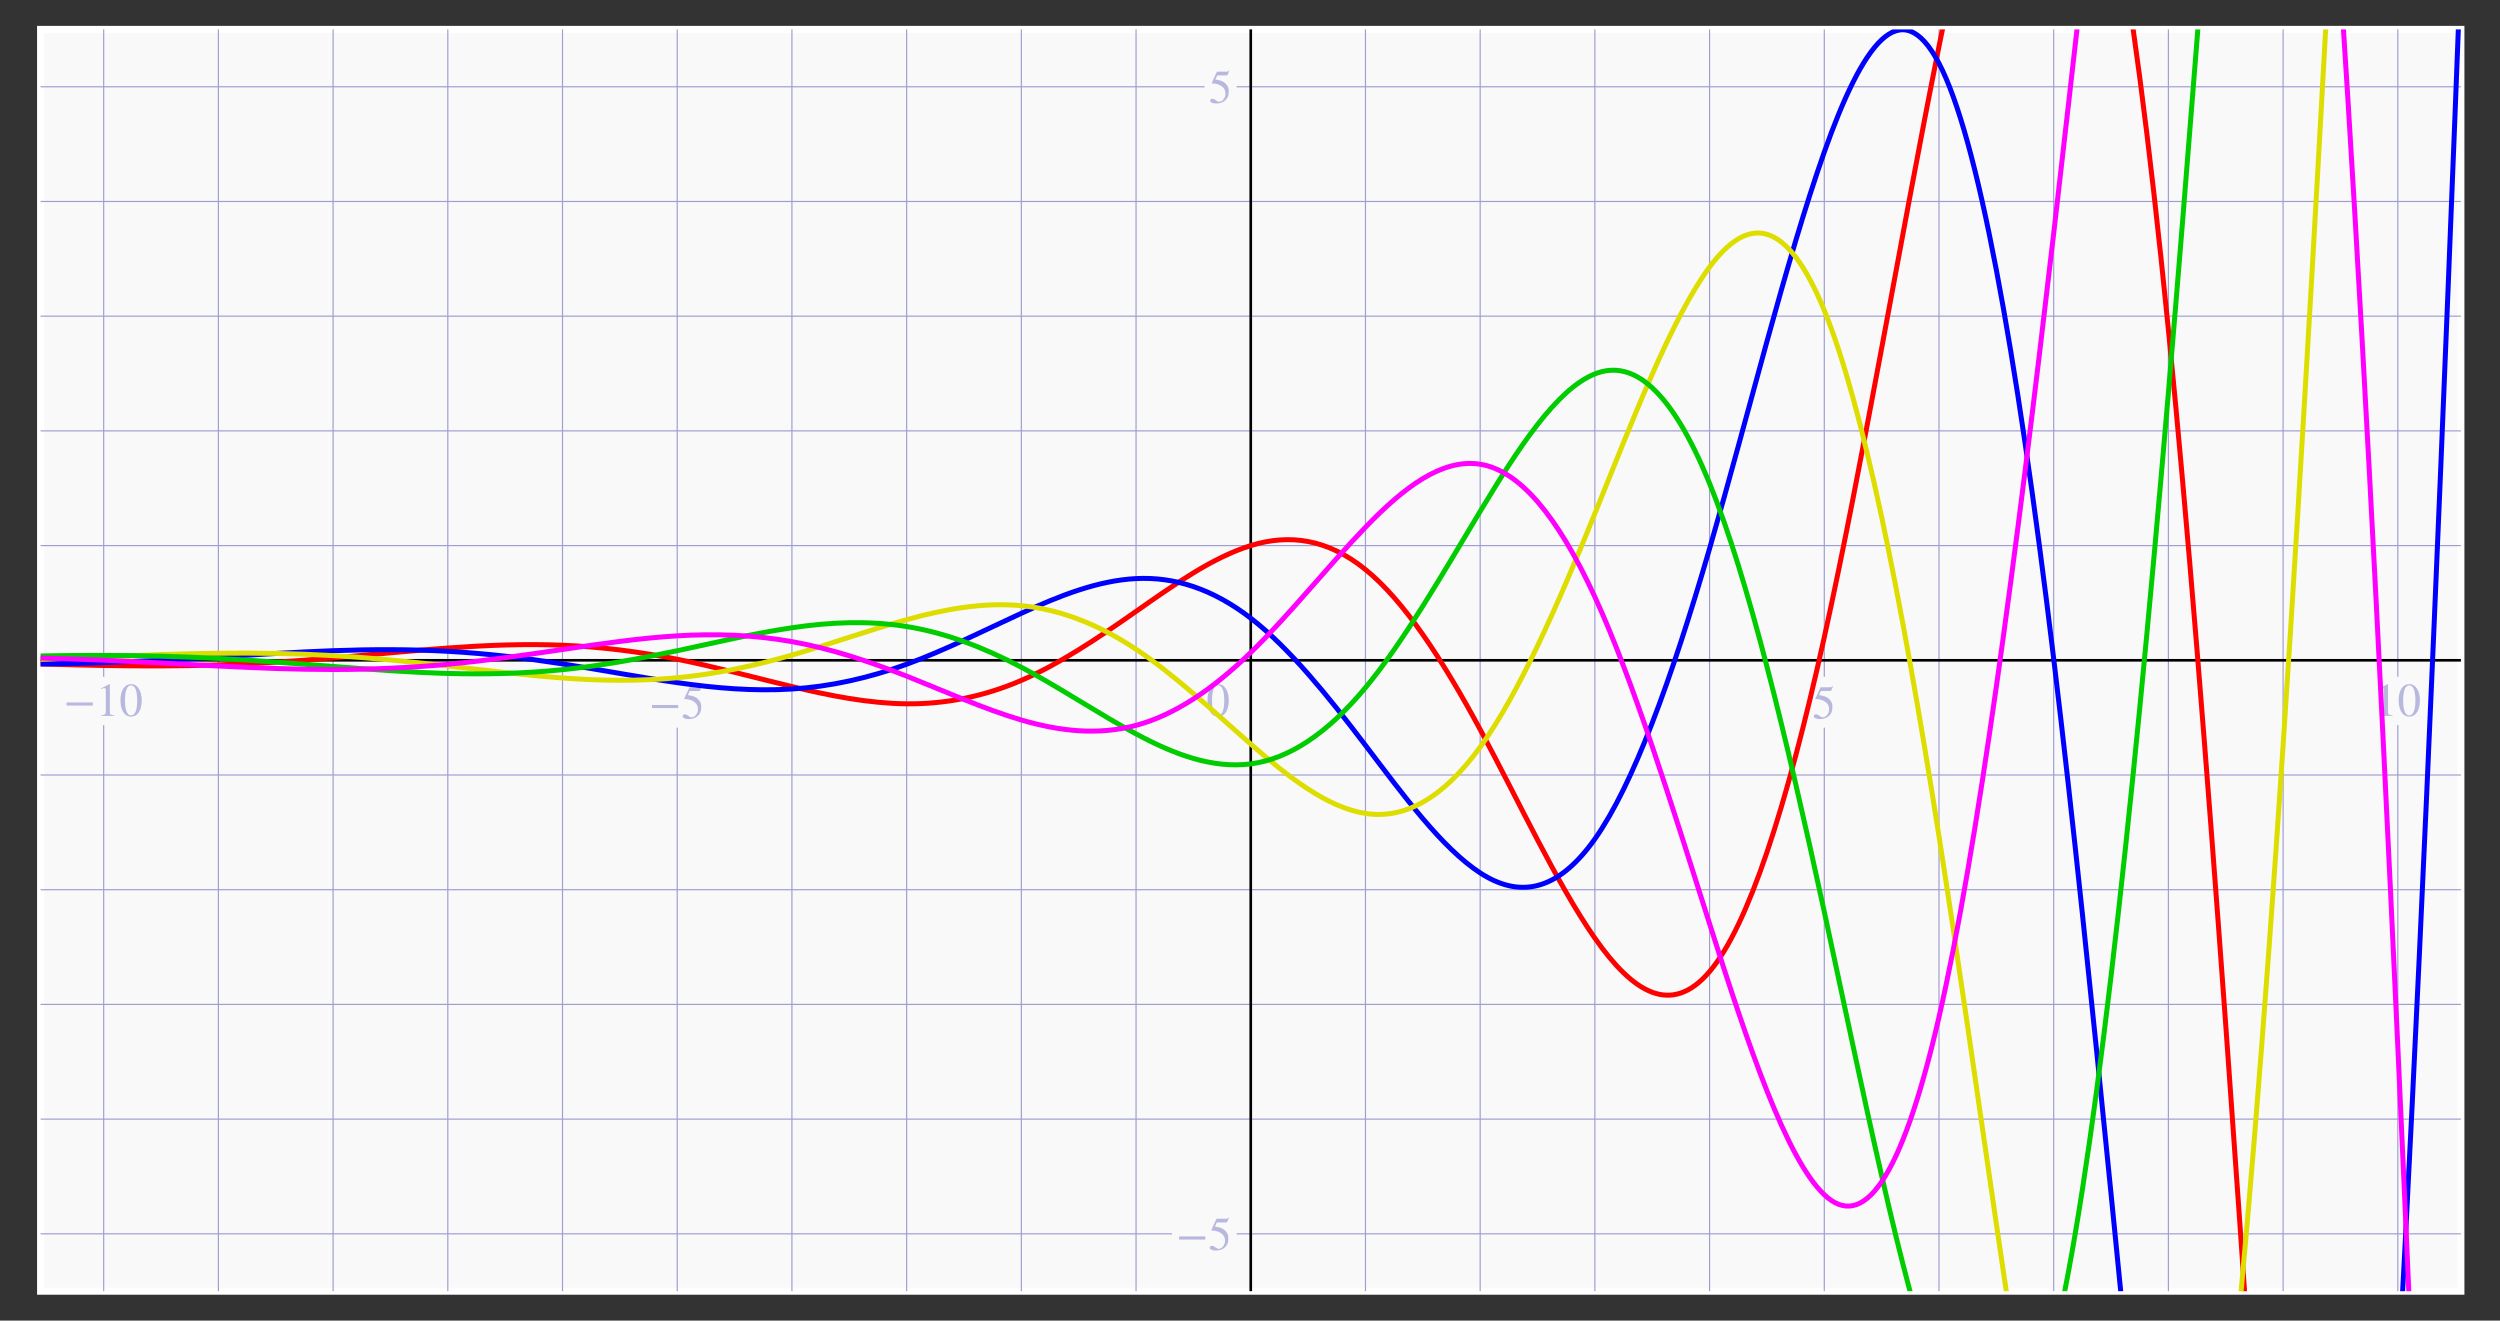 <svg xmlns="http://www.w3.org/2000/svg" xmlns:xlink="http://www.w3.org/1999/xlink" id="svg228615" width="850" height="449" preserveAspectRatio="none" version="1.1" viewBox="-10 -10 850 449"><rect x="-10" y="-10" width="850" height="449" fill="#333333" stroke="none"/><style id="style228472" type="text/css">.grid{stroke:#9e9ed1;stroke-width:.4}.axes{stroke:#000;stroke-width:.9}</style><defs id="defs228481"><path id="STIXWEBMAIN-2212" stroke-width="1" d="M621 220H64v66h557z"/><path id="STIXWEBMAIN-31" stroke-width="1" d="M394 0H118v15c74 4 95 25 95 80v449c0 34-9 49-30 49-10 0-27-5-45-12l-27-10v14l179 91 9-3V76c0-43 20-61 95-61z"/><path id="STIXWEBMAIN-30" stroke-width="1" d="M476 330c0-172-63-344-226-344C79-14 24 172 24 336c0 177 69 340 230 340 131 0 222-141 222-346Zm-96-5c0 208-44 325-132 325-83 0-128-118-128-321S164 12 250 12c85 0 130 115 130 313z"/><path id="STIXWEBMAIN-35" stroke-width="1" d="m438 681-36-85c-3-7-11-13-27-13H181l-40-85c143-27 193-49 250-128 26-36 35-74 35-127 0-96-30-158-98-208-47-34-102-49-170-49C83-14 31 10 31 48c0 25 17 38 45 38 23 0 42-5 74-31 28-23 51-32 71-32 70 0 135 83 135 169 0 64-22 114-67 150-47 38-117 70-213 70-9 0-12 2-12 8 0 2 1 5 1 5l109 237h207c23 0 32 5 48 26z"/><clipPath id="trbl_clip_0_822.9_429_0"><path id="path228474" d="M0 0h822.9v429H0Z"/></clipPath></defs><g id="layer1"><rect id="rect252059" width="822.9" height="429" x="3.805" y="0" rx="0" ry="0" style="fill:#f9f9f9;stroke:#fff;stroke-width:2.4"/></g><g id="grid"><path id="path228483" d="M25.255 429V236.546m0-16.448V0" class="grid"/><path id="path228485" d="M64.255 429V0" class="grid"/><path id="path228487" d="M103.255 429V0" class="grid"/><path id="path228489" d="M142.255 429V0" class="grid"/><path id="path228491" d="M181.255 429V0" class="grid"/><path id="path228493" d="M220.255 429V237.4m0-17.302V0" class="grid"/><path id="path228495" d="M259.255 429V0" class="grid"/><path id="path228497" d="M298.255 429V0" class="grid"/><path id="path228499" d="M337.255 429V0" class="grid"/><path id="path228501" d="M376.255 429V0" class="grid"/><path id="path228503" d="M415.255 429V0" class="grid"/><path id="path228505" d="M454.255 429V0" class="grid"/><path id="path228507" d="M493.255 429V0" class="grid"/><path id="path228509" d="M532.255 429V0" class="grid"/><path id="path228511" d="M571.255 429V0" class="grid"/><path id="path228513" d="M610.255 429V237.39m0-17.292V0" class="grid"/><path id="path228515" d="M649.255 429V0" class="grid"/><path id="path228517" d="M688.255 429V0" class="grid"/><path id="path228519" d="M727.255 429V0" class="grid"/><path id="path228521" d="M766.255 429V0" class="grid"/><path id="path228523" d="M805.255 429V236.547m0-16.449V0" class="grid"/><path id="path228525" d="M3.805 409.5h384.666m21.985 0h416.25" class="grid"/><path id="path228527" d="M3.805 370.5h822.9" class="grid"/><path id="path228529" d="M3.805 331.5h822.9" class="grid"/><path id="path228531" d="M3.805 292.5h822.9" class="grid"/><path id="path228533" d="M3.805 253.5h822.9" class="grid"/><path id="path228535" d="M3.805 214.5h822.9" class="grid"/><path id="path228537" d="M3.805 175.5h822.9" class="grid"/><path id="path228539" d="M3.805 136.5h822.9" class="grid"/><path id="path228541" d="M3.805 97.5h822.9" class="grid"/><path id="path228543" d="M3.805 58.5h822.9" class="grid"/><path id="path228545" d="M3.805 19.5h395.768m10.883 0h416.25" class="grid"/></g><g id="axes"><path id="path228548" d="M3.805 214.5h822.9" class="axes"/><path id="path228550" d="M415.255 429V0" class="axes"/></g><g id="notch labels" style="stroke:none;fill:#b8b8de"><g id="g228561" transform="matrix(.016 0 0 -.016 11.608 233.418)"><use xlink:href="#STIXWEBMAIN-2212" id="use228553" x="0" y="0"/><g id="g228559" transform="translate(685)"><use xlink:href="#STIXWEBMAIN-31" id="use228555"/><use xlink:href="#STIXWEBMAIN-30" id="use228557" x="500" y="0"/></g></g><g id="g228567" transform="matrix(.016 0 0 -.016 210.656 234.27)"><use xlink:href="#STIXWEBMAIN-2212" id="use228563" x="0" y="0"/><use xlink:href="#STIXWEBMAIN-35" id="use228565" x="685" y="0"/></g><g id="g228571" transform="matrix(.016 0 0 -.016 400.167 233.413)"><use xlink:href="#STIXWEBMAIN-30" id="use228569" x="0" y="0"/></g><g id="g228575" transform="matrix(.016 0 0 -.016 606.207 234.262)"><use xlink:href="#STIXWEBMAIN-35" id="use228573" x="0" y="0"/></g><g id="g228581" transform="matrix(.016 0 0 -.016 797.155 233.419)"><use xlink:href="#STIXWEBMAIN-31" id="use228577"/><use xlink:href="#STIXWEBMAIN-30" id="use228579" x="500" y="0"/></g><g id="g228587" transform="matrix(.016 0 0 -.016 389.865 414.97)"><use xlink:href="#STIXWEBMAIN-2212" id="use228583" x="0" y="0"/><use xlink:href="#STIXWEBMAIN-35" id="use228585" x="685" y="0"/></g><g id="g228591" transform="matrix(.016 0 0 -.016 400.966 24.967)"><use xlink:href="#STIXWEBMAIN-35" id="use228589" x="0" y="0"/></g></g><g id="graphs"><g id="g228596" clip-path="url(#trbl_clip_0_822.9_429_0)" transform="translate(3.805)"><path id="path228594" d="M-17.55 215.163c13 .424 26 .874 39 1.105 13 .23 26 .22 39-.2 13-.423 26-1.273 39-2.368s26-2.424 39-3.373c13-.95 26-1.475 39-.946 13 .529 26 2.164 39 4.762 13 2.598 26 6.16 39 9.29 13 3.13 26 5.73 39 5.863 13 .132 26-2.36 39-7.958 13-5.597 26-14.366 39-23.468s26-18.353 39-22.37c13-4.017 26-2.385 39 8.146 13 10.53 26 30.275 39 54.39 13 24.116 26 52.328 39 70.948 13 18.62 26 26.627 39 11.347 13-15.279 26-54.951 39-113.672 13-58.72 26-136.348 39-200.912 13-64.563 26-113.788 39-107.002 13 6.786 26 72.922 39 203.442s26 326.49 39 520.417c13 193.926 26 381.303 39 445.995 13 64.692 26-2.407 39-259.835" style="stroke:red;stroke-width:1.7;fill:none"/></g><g id="g228600" clip-path="url(#trbl_clip_0_822.9_429_0)" transform="translate(3.805)"><path id="path228598" d="M-17.55 215.786c13 .068 26-.074 39-.496s26-1.133 39-1.927c13-.793 26-1.655 39-2.127 13-.472 26-.517 39 .208 13 .726 26 2.254 39 4.276 13 2.023 26 4.526 39 6.38 13 1.855 26 2.98 39 2.162 13-.818 26-3.682 39-8.417 13-4.736 26-11.353 39-17.328s26-11.133 39-11.8c13-.67 26 3.447 39 13.474 13 10.028 26 26.11 39 43.216s26 34.915 39 43.378c13 8.462 26 6.805 39-11.542s26-54.01 39-98.74 26-98.082 39-134.819c13-36.736 26-54.99 39-30.13 13 24.86 26 94.961 39 202.453s26 252.277 39 376.234 26 222.99 39 219.695c13-3.295 26-115.218 39-350.405 13-235.187 26-596.01 39-962.025" style="stroke:#00f;stroke-width:1.7;fill:none"/></g><g id="g228604" clip-path="url(#trbl_clip_0_822.9_429_0)" transform="translate(3.805)"><path id="path228602" d="M-17.55 214.78c13-.373 26-.928 39-1.468 13-.54 26-1.053 39-1.213 13-.16 26 .057 39 .806s26 2.044 39 3.526c13 1.482 26 3.128 39 4.083 13 .956 26 1.157 39-.08s26-3.974 39-7.704c13-3.73 26-8.432 39-12.039 13-3.607 26-5.97 39-4.757s26 6.198 39 14.81c13 8.61 26 20.881 39 32.257 13 11.375 26 21.543 39 23.564 13 2.022 26-4.655 39-22.56 13-17.906 26-47.335 39-79.417s26-66.258 39-83.8c13-17.543 26-17.02 39 14.744s26 95.998 39 178.803c13 82.805 26 183.47 39 255.558 13 72.089 26 112.194 39 72.631s26-162.865 39-359.21c13-196.343 26-465.847 39-703.114 13-237.267 26-434.933 39-446.08" style="stroke:#dd0;stroke-width:1.7;fill:none"/></g><g id="g228608" clip-path="url(#trbl_clip_0_822.9_429_0)" transform="translate(3.805)"><path id="path228606" d="M-17.55 213.42c13-.342 26-.608 39-.582 13 .026 26 .361 39 1.037 13 .675 26 1.698 39 2.719 13 1.02 26 2.017 39 2.379 13 .362 26 .041 39-1.28 13-1.322 26-3.677 39-6.44 13-2.762 26-5.894 39-7.813 13-1.92 26-2.506 39-.417 13 2.088 26 6.972 39 13.837 13 6.865 26 15.68 39 22.667 13 6.988 26 11.876 39 10.195 13-1.68 26-10.302 39-25.924 13-15.623 26-38.332 39-59.933s26-41.538 39-46.732c13-5.195 26 5.39 39 37.248 13 31.858 26 85.594 39 145.638 13 60.044 26 125.432 39 161.333 13 35.9 26 39.664 39-14.93s26-169.951 39-322.939c13-152.987 26-342.496 39-483.275s26-226.612 39-165.527c13 61.085 26 276.865 39 634.702" style="stroke:#0c0;stroke-width:1.7;fill:none"/></g><g id="g228612" clip-path="url(#trbl_clip_0_822.9_429_0)" transform="translate(3.805)"><path id="path228610" d="M-17.55 213.426c13 .124 26 .484 39 1.043 13 .559 26 1.317 39 1.973 13 .656 26 1.189 39 1.19 13 0 26-.565 39-1.781s26-3.097 39-5.023c13-1.925 26-3.854 39-4.644s26-.352 39 1.97 26 6.593 39 11.733c13 5.14 26 11.086 39 14.91 13 3.825 26 5.309 39 1.824 13-3.484 26-12.168 39-24.776 13-12.61 26-29.102 39-42.588 13-13.485 26-23.471 39-21.416 13 2.054 26 16.854 39 45.124 13 28.271 26 70.214 39 111.133 13 40.92 26 79.827 39 92.122 13 12.296 26-3.958 39-60.42s26-154.364 39-266.513c13-112.15 26-236.902 39-309.598 13-72.696 26-88.45 39 4.592 13 93.044 26 299.565 39 581.655s26 638.09 39 911.81" style="stroke:#f0f;stroke-width:1.7;fill:none"/></g></g></svg>
